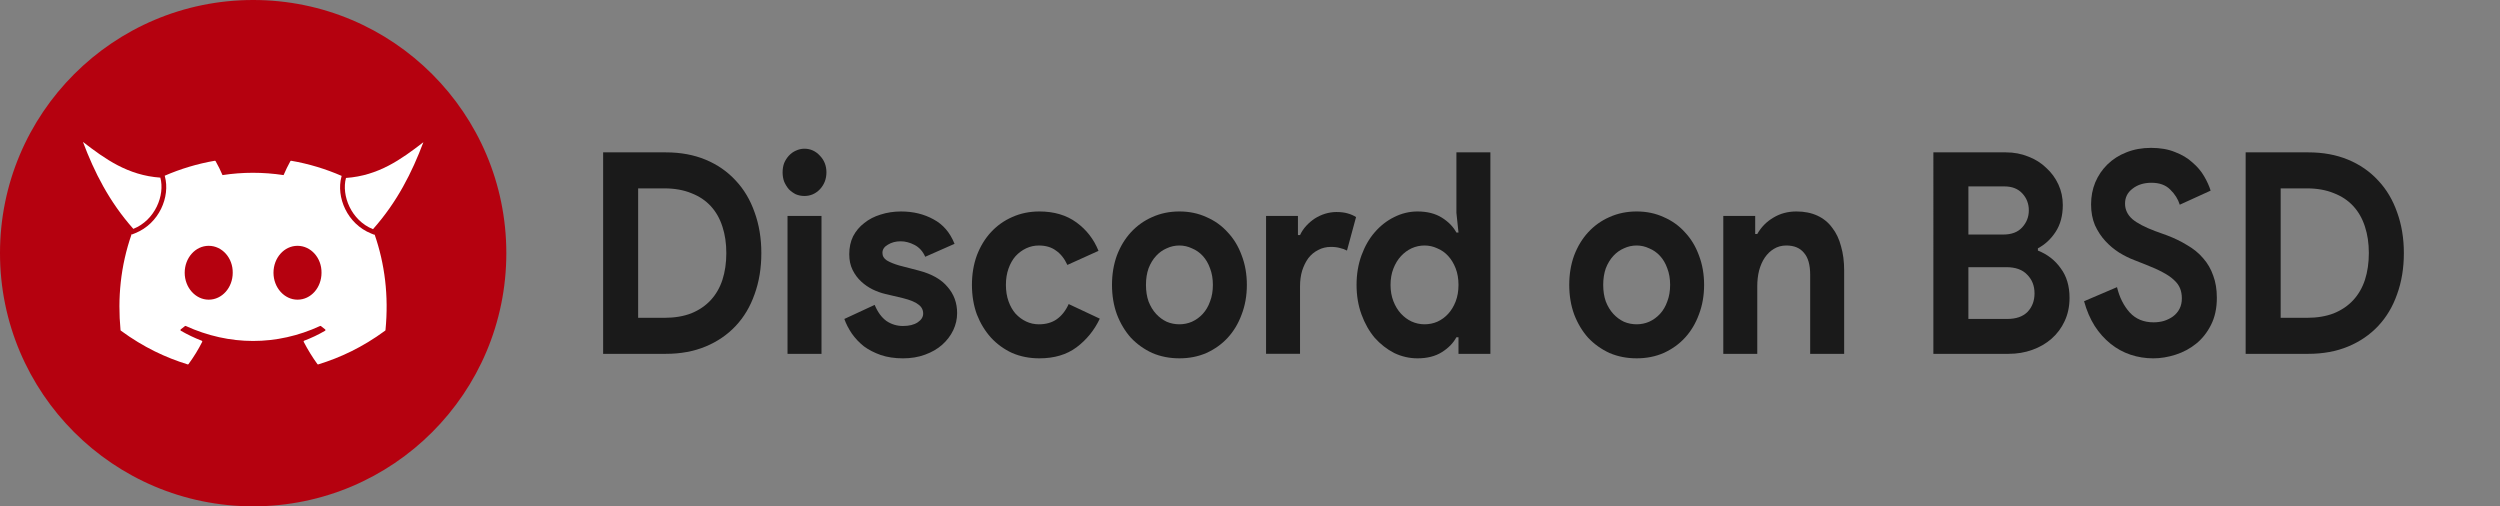 <svg version="1.1" width="632" height="128" xmlns="http://www.w3.org/2000/svg">
   <rect width="100%" height="100%" fill="#808080" stroke="none"/>
   <circle fill="#b5010f" cx="64" cy="64" r="64" />
   <g>
      <path id="discord--body" fill="#ffffff" d="m 54.288,40.641 c -4.418,0.761 -8.658,2.051 -12.65,3.781 l 0.047,0.176 c 1.374,5.128 -1.423,11.92 -7.535,14.362 l -0.774,0.309 -0.094,-0.105 c -2.856,8.181 -3.562,16.258 -2.814,24.269 0.005,0.062 0.04,0.12 0.088,0.158 5.778,4.243 11.375,6.819 16.868,8.526 0.088,0.027 0.181,-0.005 0.237,-0.077 1.299,-1.774 2.458,-3.646 3.451,-5.613 0.059,-0.115 0.002,-0.251 -0.118,-0.297 -1.837,-0.697 -3.586,-1.547 -5.269,-2.512 -0.133,-0.078 -0.144,-0.268 -0.022,-0.359 0.354,-0.265 0.708,-0.542 1.046,-0.82 0.061,-0.051 0.147,-0.062 0.219,-0.03 11.055,5.047 23.024,5.047 33.949,0 0.072,-0.035 0.157,-0.024 0.221,0.027 0.338,0.279 0.693,0.558 1.049,0.824 0.122,0.091 0.115,0.281 -0.019,0.359 -1.683,0.984 -3.432,1.815 -5.272,2.509 -0.12,0.046 -0.173,0.185 -0.114,0.3 1.014,1.965 2.172,3.836 3.448,5.61 0.053,0.075 0.149,0.107 0.237,0.08 5.52,-1.707 11.117,-4.283 16.895,-8.526 0.051,-0.037 0.082,-0.094 0.088,-0.156 0.842,-8.707 -0.178,-16.726 -2.752,-24.168 l -0.073,0.082 -0.774,-0.309 C 87.738,56.598 84.941,49.806 86.315,44.679 l 0.057,-0.213 c -4.018,-1.749 -8.291,-3.055 -12.747,-3.824 -0.088,-0.016 -0.176,0.024 -0.222,0.104 -0.594,1.056 -1.252,2.434 -1.712,3.517 -5.192,-0.777 -10.357,-0.777 -15.443,0 -0.461,-1.107 -1.142,-2.461 -1.739,-3.517 -0.045,-0.078 -0.134,-0.118 -0.222,-0.104 z m -14.738,5.745 c -2.076,3.264 -3.763,6.508 -5.1,9.735 3.614,-2.101 5.417,-6.379 5.1,-9.735 z m 48.897,0.11 c -0.303,3.35 1.498,7.605 5.096,9.701 -1.382,-3.351 -3.094,-6.58 -5.096,-9.701 z M 52.762,62.142 c 3.408,0 6.124,3.082 6.071,6.808 0,3.753 -2.69,6.808 -6.071,6.808 -3.328,0 -6.071,-3.055 -6.071,-6.808 0,-3.753 2.69,-6.808 6.071,-6.808 z m 22.447,0 c 3.408,0 6.123,3.082 6.07,6.808 0,3.753 -2.662,6.808 -6.07,6.808 -3.328,0 -6.071,-3.055 -6.071,-6.808 0,-3.753 2.69,-6.808 6.071,-6.808 z" />
      <path id="horn--left" fill="#ffffff" d="m 40.538,44.906 c -8.24,-0.577 -13.968,-4.714 -19.568,-9.033 2.875,7.638 6.626,15.108 12.738,21.984 5.502,-2.198 8.022,-8.498 6.829,-12.952 z" />
      <path id="horn--right" fill="#ffffff" d="m 87.462,44.986 c 8.24,-0.577 13.968,-4.714 19.568,-9.033 -2.875,7.638 -6.626,15.108 -12.738,21.984 -5.502,-2.198 -8.022,-8.498 -6.829,-12.952 z" />
   </g>
   <g fill="#1a1a1a" transform="matrix(1.048,0,0,1.137,-5.581,-8.784)">
      <path id="letter-1" d="m 150.813,41.602 h 15.14 q 5.318,0 9.572,1.627 4.254,1.627 7.257,4.63 3.003,2.94 4.567,7.07 1.627,4.129 1.627,9.072 0,5.005 -1.627,9.134 -1.564,4.129 -4.567,7.07 -3.003,2.94 -7.257,4.567 -4.254,1.627 -9.572,1.627 H 150.813 Z m 14.765,36.787 q 3.691,0 6.507,-1.001 2.815,-1.064 4.692,-2.94 1.877,-1.877 2.815,-4.505 0.938,-2.69 0.938,-5.943 0,-3.253 -0.938,-5.881 -0.938,-2.69 -2.815,-4.567 -1.877,-1.877 -4.692,-2.878 -2.815,-1.064 -6.507,-1.064 h -6.319 v 28.779 z"/>
      <path id="letter-2" d="m 199.361,51.3 q -1.064,0 -2.065,-0.375 -0.938,-0.438 -1.689,-1.126 -0.688,-0.751 -1.126,-1.689 -0.375,-0.938 -0.375,-2.065 0,-1.126 0.375,-2.065 0.438,-0.938 1.126,-1.627 0.751,-0.751 1.689,-1.126 1.001,-0.438 2.065,-0.438 2.19,0 3.754,1.564 1.564,1.502 1.564,3.691 0,2.19 -1.564,3.754 -1.564,1.502 -3.754,1.502 z m -4.067,35.098 V 55.742 h 8.196 v 30.656 z" />
      <path id="letter-3" d="m 223.135,87.399 q -3.003,0 -5.38,-0.751 -2.315,-0.751 -4.067,-1.939 -1.689,-1.251 -2.878,-2.815 -1.189,-1.627 -1.814,-3.253 l 7.32,-3.128 q 1.064,2.377 2.815,3.566 1.814,1.126 4.004,1.126 2.252,0 3.566,-0.813 1.314,-0.813 1.314,-1.939 0,-1.251 -1.126,-2.002 -1.064,-0.813 -3.754,-1.439 l -4.317,-0.938 q -1.439,-0.313 -3.003,-1.001 -1.502,-0.688 -2.753,-1.752 -1.251,-1.064 -2.065,-2.565 -0.813,-1.502 -0.813,-3.504 0,-2.252 0.938,-4.004 1.001,-1.752 2.69,-2.94 1.689,-1.251 3.941,-1.877 2.315,-0.688 4.942,-0.688 4.379,0 7.82,1.752 3.441,1.689 5.068,5.443 l -7.07,2.878 q -0.876,-1.814 -2.565,-2.628 -1.689,-0.813 -3.378,-0.813 -1.752,0 -3.066,0.751 -1.314,0.688 -1.314,1.814 0,1.064 1.064,1.689 1.126,0.626 3.003,1.126 l 4.692,1.126 q 4.692,1.126 6.944,3.629 2.315,2.44 2.315,5.818 0,2.002 -0.938,3.816 -0.938,1.814 -2.69,3.253 -1.689,1.376 -4.129,2.19 -2.377,0.813 -5.318,0.813 z"/>
      <path id="letter-4" d="m 270.621,78.577 q -2.002,3.879 -5.631,6.381 -3.566,2.44 -8.947,2.44 -3.566,0 -6.569,-1.189 -2.94,-1.251 -5.13,-3.441 -2.127,-2.19 -3.378,-5.13 -1.189,-3.003 -1.189,-6.569 0,-3.566 1.189,-6.569 1.251,-3.003 3.378,-5.13 2.19,-2.19 5.13,-3.378 3.003,-1.251 6.569,-1.251 5.318,0 8.947,2.44 3.629,2.44 5.318,6.319 l -7.508,3.128 q -1.064,-2.127 -2.753,-3.191 -1.627,-1.126 -4.129,-1.126 -1.627,0 -3.066,0.626 -1.439,0.626 -2.565,1.752 -1.064,1.126 -1.689,2.753 -0.626,1.627 -0.626,3.629 0,2.002 0.626,3.629 0.626,1.627 1.689,2.753 1.126,1.126 2.565,1.752 1.439,0.626 3.066,0.626 2.565,0 4.317,-1.126 1.814,-1.189 2.878,-3.378 z"/>
      <path id="letter-5" d="m 289.828,54.741 q 3.566,0 6.507,1.251 3.003,1.189 5.13,3.378 2.19,2.127 3.378,5.13 1.251,3.003 1.251,6.569 0,3.566 -1.251,6.569 -1.189,3.003 -3.378,5.193 -2.127,2.127 -5.13,3.378 -2.94,1.189 -6.507,1.189 -3.566,0 -6.569,-1.189 -2.94,-1.251 -5.13,-3.378 -2.127,-2.19 -3.378,-5.193 -1.189,-3.003 -1.189,-6.569 0,-3.566 1.189,-6.569 1.251,-3.003 3.378,-5.13 2.19,-2.19 5.13,-3.378 3.003,-1.251 6.569,-1.251 z m 0,25.088 q 1.564,0 3.003,-0.563 1.502,-0.626 2.628,-1.752 1.126,-1.126 1.752,-2.753 0.688,-1.627 0.688,-3.691 0,-2.065 -0.688,-3.691 -0.626,-1.627 -1.752,-2.753 -1.126,-1.126 -2.628,-1.689 -1.439,-0.626 -3.003,-0.626 -1.627,0 -3.066,0.626 -1.439,0.563 -2.565,1.689 -1.126,1.126 -1.814,2.753 -0.626,1.627 -0.626,3.691 0,2.065 0.626,3.691 0.688,1.627 1.814,2.753 1.126,1.126 2.565,1.752 1.439,0.563 3.066,0.563 z" />
      <path id="letter-6" d="m 310.724,55.742 h 7.695 v 4.254 h 0.5 q 0.563,-1.126 1.502,-2.065 0.938,-0.938 2.065,-1.627 1.189,-0.688 2.503,-1.064 1.376,-0.375 2.69,-0.375 1.627,0 2.753,0.313 1.189,0.313 2.002,0.813 l -2.19,7.445 q -0.751,-0.375 -1.689,-0.563 -0.876,-0.25 -2.19,-0.25 -1.689,0 -3.066,0.688 -1.376,0.626 -2.377,1.814 -0.938,1.189 -1.502,2.815 -0.501,1.564 -0.501,3.441 v 15.015 h -8.196 z" />
      <path id="letter-7" d="m 357.145,82.706 h -0.501 q -1.126,1.939 -3.504,3.316 -2.377,1.376 -5.881,1.376 -2.94,0 -5.631,-1.189 -2.628,-1.251 -4.692,-3.378 -2.002,-2.19 -3.191,-5.193 -1.189,-3.003 -1.189,-6.569 0,-3.566 1.189,-6.569 1.189,-3.003 3.191,-5.13 2.065,-2.19 4.692,-3.378 2.69,-1.251 5.631,-1.251 3.504,0 5.881,1.376 2.377,1.376 3.504,3.316 h 0.501 l -0.501,-4.379 V 41.602 h 8.196 v 44.795 h -7.695 z m -8.196,-2.878 q 1.627,0 3.066,-0.563 1.502,-0.626 2.628,-1.752 1.126,-1.126 1.814,-2.753 0.688,-1.627 0.688,-3.691 0,-2.065 -0.688,-3.691 -0.688,-1.627 -1.814,-2.753 -1.126,-1.126 -2.628,-1.689 -1.439,-0.626 -3.066,-0.626 -1.627,0 -3.128,0.626 -1.439,0.626 -2.565,1.752 -1.126,1.126 -1.814,2.753 -0.688,1.627 -0.688,3.629 0,2.002 0.688,3.629 0.688,1.627 1.814,2.753 1.126,1.126 2.565,1.752 1.502,0.626 3.128,0.626 z" />
      <path id="space-1" d="M 368.344,86.398 Z" />
      <path id="letter-8" d="m 400.126,54.741 q 3.566,0 6.507,1.251 3.003,1.189 5.13,3.378 2.19,2.127 3.378,5.13 1.251,3.003 1.251,6.569 0,3.566 -1.251,6.569 -1.189,3.003 -3.378,5.193 -2.127,2.127 -5.13,3.378 -2.94,1.189 -6.507,1.189 -3.566,0 -6.569,-1.189 -2.94,-1.251 -5.13,-3.378 -2.127,-2.19 -3.378,-5.193 -1.189,-3.003 -1.189,-6.569 0,-3.566 1.189,-6.569 1.251,-3.003 3.378,-5.13 2.19,-2.19 5.13,-3.378 3.003,-1.251 6.569,-1.251 z m 0,25.088 q 1.564,0 3.003,-0.563 1.502,-0.626 2.628,-1.752 1.126,-1.126 1.752,-2.753 0.688,-1.627 0.688,-3.691 0,-2.065 -0.688,-3.691 -0.626,-1.627 -1.752,-2.753 -1.126,-1.126 -2.628,-1.689 -1.439,-0.626 -3.003,-0.626 -1.627,0 -3.066,0.626 -1.439,0.563 -2.565,1.689 -1.126,1.126 -1.814,2.753 -0.626,1.627 -0.626,3.691 0,2.065 0.626,3.691 0.688,1.627 1.814,2.753 1.126,1.126 2.565,1.752 1.439,0.563 3.066,0.563 z" />
      <path id="letter-9" d="m 428.717,59.746 h 0.5 q 1.439,-2.315 3.879,-3.629 2.44,-1.376 5.568,-1.376 2.878,0 5.068,0.938 2.19,0.938 3.566,2.69 1.439,1.689 2.127,4.129 0.751,2.377 0.751,5.318 v 18.581 h -8.196 V 68.817 q 0,-3.316 -1.502,-4.88 -1.439,-1.627 -4.254,-1.627 -1.689,0 -3.003,0.751 -1.251,0.688 -2.19,1.939 -0.876,1.189 -1.376,2.878 -0.438,1.627 -0.438,3.504 v 15.015 h -8.196 V 55.742 h 7.695 z" />
      <path id="space-2" d="M 453.43,86.398 Z" />
      <path id="letter-B" d="m 471.698,41.602 h 17.518 q 2.878,0 5.38,0.938 2.503,0.876 4.317,2.503 1.877,1.564 2.94,3.691 1.064,2.127 1.064,4.567 0,3.566 -1.752,6.006 -1.689,2.377 -4.254,3.629 v 0.501 q 3.441,1.251 5.506,3.941 2.127,2.628 2.127,6.569 0,2.878 -1.189,5.193 -1.126,2.252 -3.128,3.879 -2.002,1.627 -4.692,2.503 -2.628,0.876 -5.693,0.876 h -18.143 z m 16.892,18.268 q 2.94,0 4.505,-1.564 1.627,-1.627 1.627,-3.816 0,-2.19 -1.564,-3.754 -1.564,-1.564 -4.317,-1.564 h -8.696 v 10.698 z m 0.938,18.769 q 3.191,0 4.88,-1.564 1.689,-1.627 1.689,-4.129 0,-2.503 -1.752,-4.129 -1.689,-1.689 -5.068,-1.689 h -9.134 v 11.512 z" />
      <path id="letter-S" d="m 524.751,87.399 q -2.878,0 -5.506,-0.813 -2.628,-0.813 -4.817,-2.44 -2.19,-1.627 -3.816,-3.941 -1.627,-2.377 -2.565,-5.506 l 7.946,-3.128 q 0.876,3.378 3.066,5.631 2.19,2.19 5.756,2.19 1.314,0 2.503,-0.313 1.251,-0.375 2.19,-1.001 1.001,-0.688 1.564,-1.689 0.563,-1.001 0.563,-2.315 0,-1.251 -0.438,-2.252 -0.438,-1.001 -1.502,-1.877 -1.001,-0.876 -2.69,-1.689 -1.627,-0.813 -4.067,-1.689 l -2.753,-1.001 q -1.814,-0.626 -3.691,-1.689 -1.814,-1.064 -3.316,-2.565 -1.502,-1.502 -2.503,-3.504 -0.938,-2.065 -0.938,-4.63 0,-2.628 1.001,-4.88 1.064,-2.315 2.94,-4.004 1.939,-1.752 4.567,-2.69 2.69,-1.001 5.943,-1.001 3.378,0 5.818,0.938 2.503,0.876 4.192,2.315 1.752,1.376 2.815,3.066 1.064,1.689 1.564,3.191 l -7.445,3.128 q -0.626,-1.877 -2.315,-3.378 -1.627,-1.502 -4.505,-1.502 -2.753,0 -4.567,1.314 -1.814,1.251 -1.814,3.316 0,2.002 1.752,3.441 1.752,1.376 5.568,2.69 l 2.815,0.938 q 2.69,0.938 4.88,2.19 2.252,1.189 3.816,2.878 1.627,1.689 2.44,3.879 0.876,2.127 0.876,4.942 0,3.504 -1.439,6.069 -1.376,2.503 -3.566,4.129 -2.19,1.627 -4.942,2.44 -2.753,0.813 -5.38,0.813 z" />
      <path id="letter-D" d="m 547.024,41.602 h 15.14 q 5.318,0 9.572,1.627 4.254,1.627 7.257,4.63 3.003,2.94 4.567,7.07 1.627,4.129 1.627,9.072 0,5.005 -1.627,9.134 -1.564,4.129 -4.567,7.07 -3.003,2.94 -7.257,4.567 -4.254,1.627 -9.572,1.627 h -15.14 z m 14.765,36.787 q 3.691,0 6.507,-1.001 2.815,-1.064 4.692,-2.94 1.877,-1.877 2.815,-4.505 0.938,-2.69 0.938,-5.943 0,-3.253 -0.938,-5.881 -0.938,-2.69 -2.815,-4.567 -1.877,-1.877 -4.692,-2.878 -2.815,-1.064 -6.507,-1.064 h -6.319 v 28.779 z" />
   </g>
</svg>
